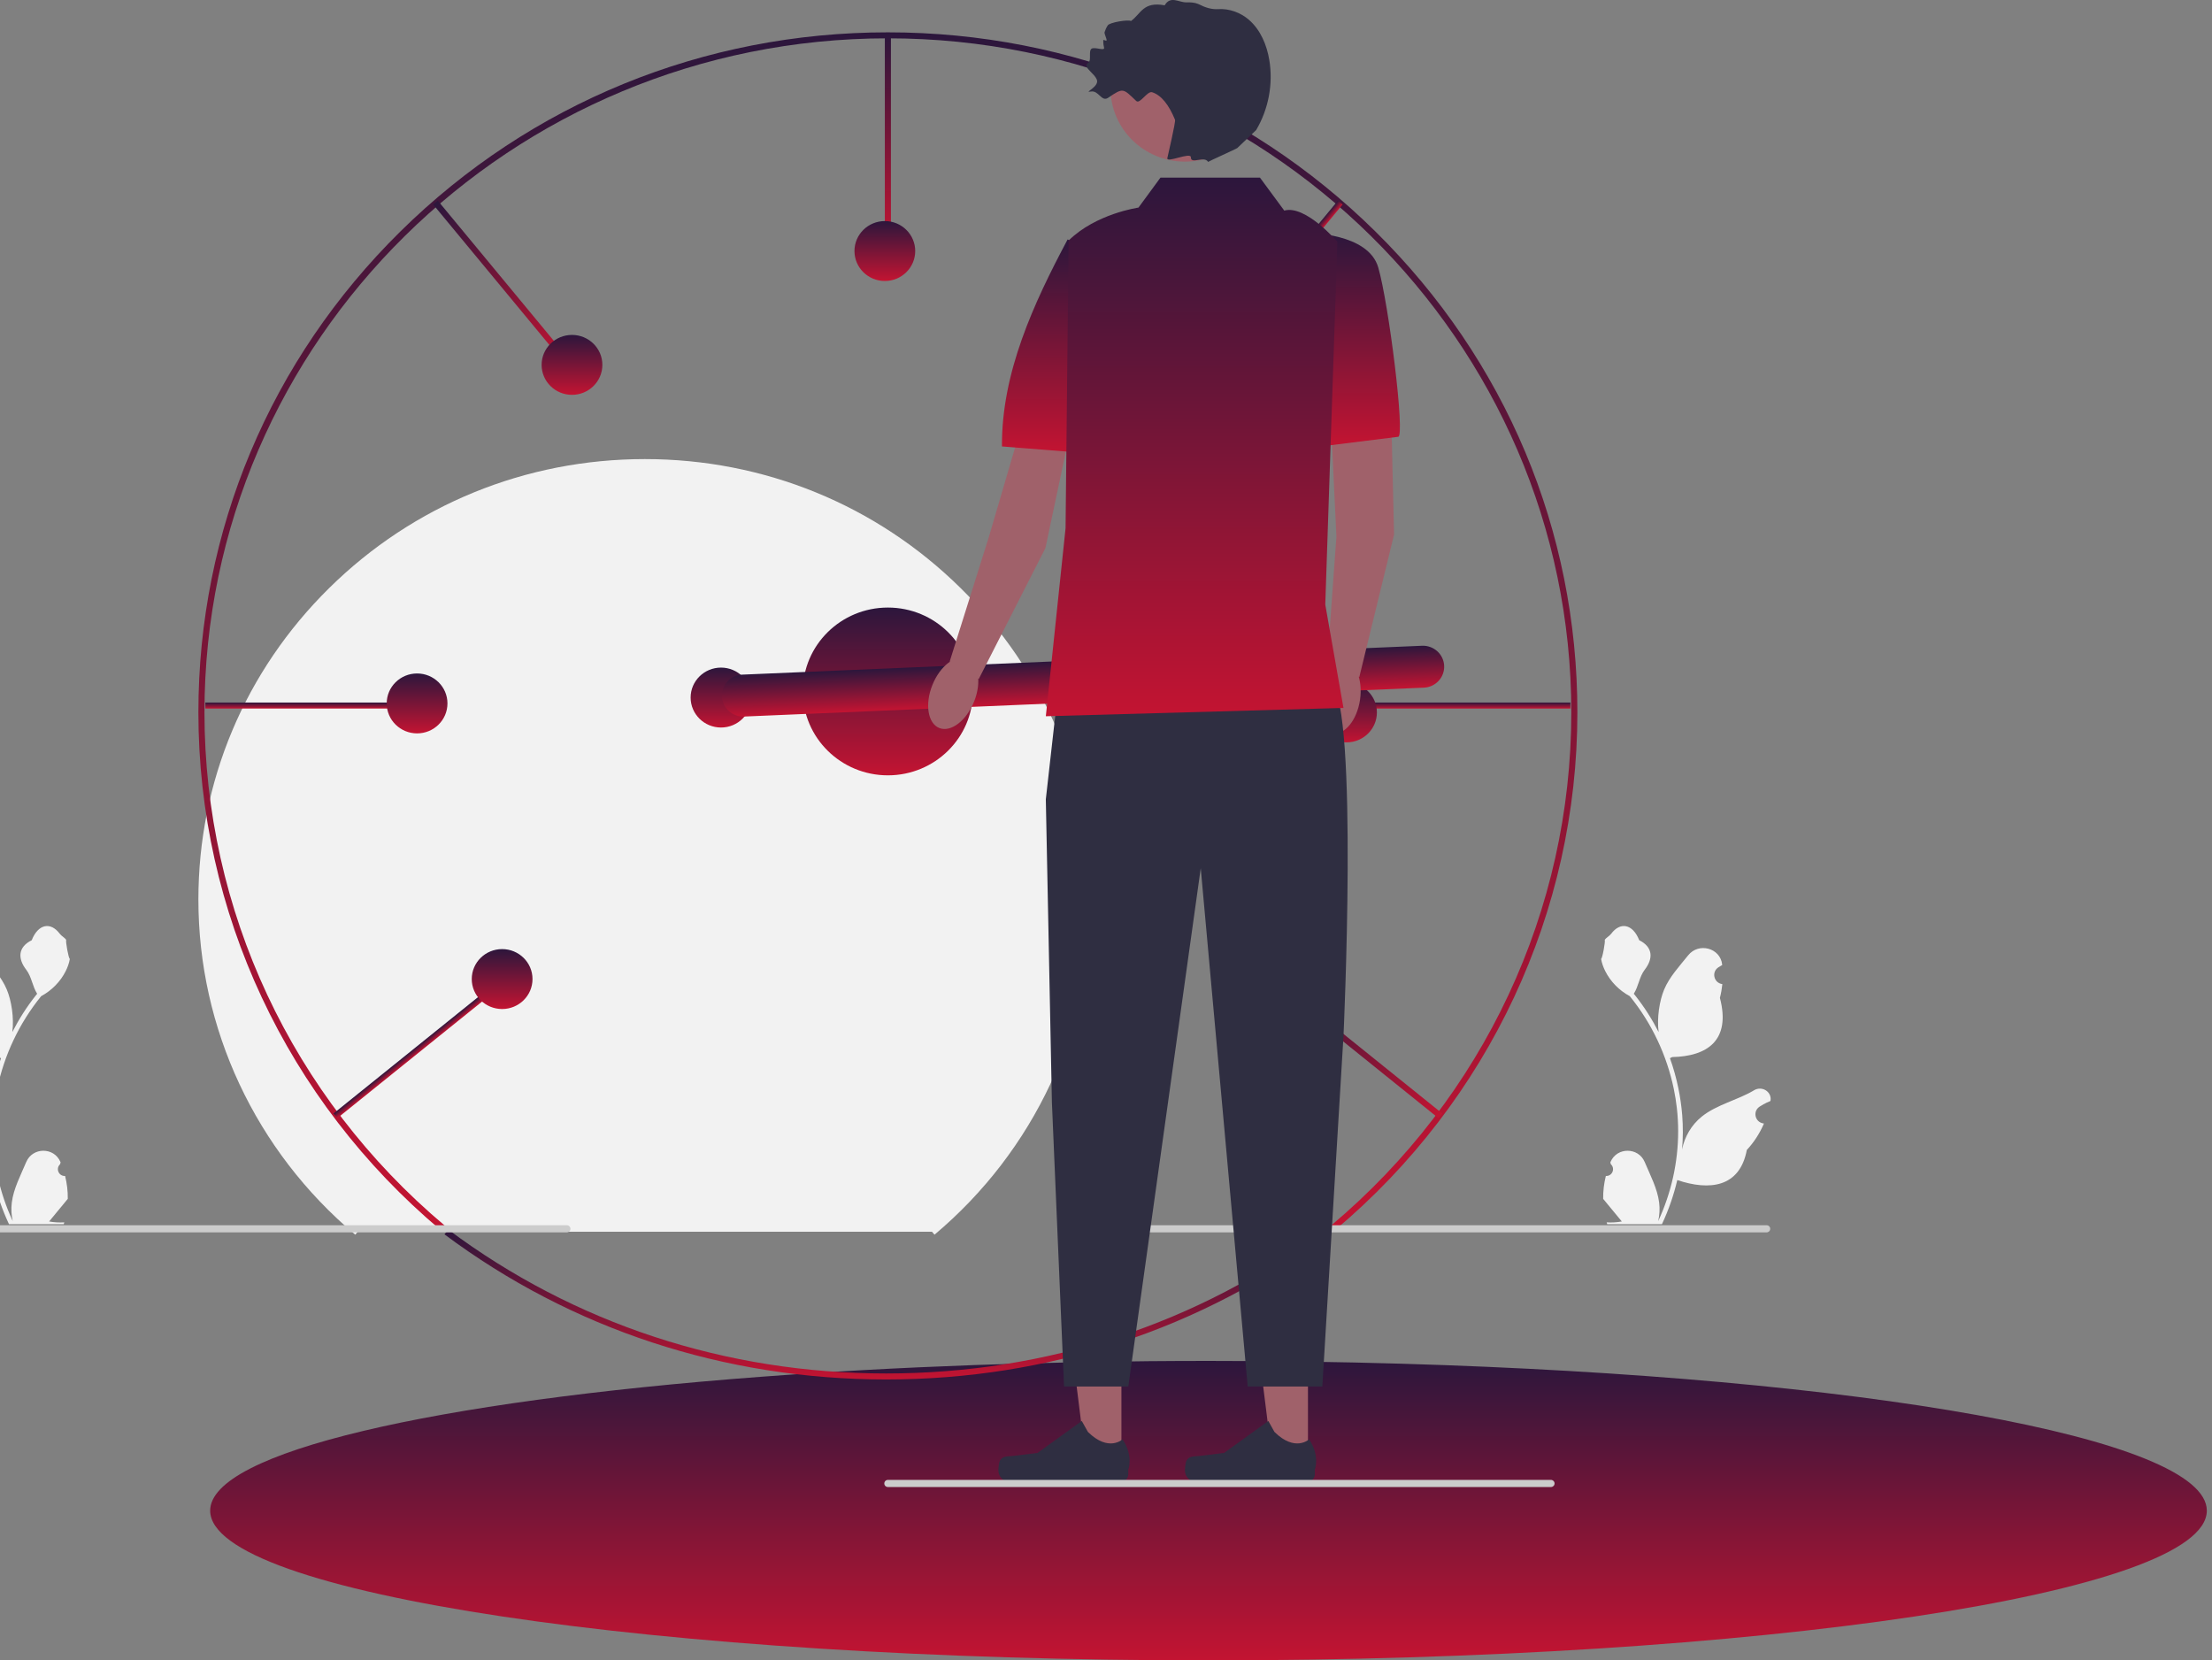 <svg width="421" height="316" viewBox="0 0 421 316" fill="none" xmlns="http://www.w3.org/2000/svg">
<rect x="0" y="0" width="421" height="316" fill="#808080" stroke="none"/>
<path d="M420.015 287.495C420.015 303.232 334.947 315.991 230.008 315.991C125.068 315.991 40 303.232 40 287.495C40 276.355 82.641 266.703 144.786 262.021C170.413 260.085 199.367 259 230.008 259C242.603 259 254.911 259.184 266.814 259.533C354.138 262.107 420.015 273.646 420.015 287.495Z" fill="url(#paint0_linear_89_2)"/>
<g clip-path="url(#clip0_89_2)">
<path d="M168.679 262.527C137.865 262.527 108.788 252.978 84.592 234.911L85.33 234.014C109.314 251.921 138.136 261.387 168.679 261.387C199.246 261.387 228.085 251.908 252.08 233.975L252.819 234.872C228.611 252.964 199.516 262.527 168.679 262.527Z" fill="url(#paint1_linear_89_2)"/>
<path d="M305.633 223.801C306.827 223.875 307.487 222.412 306.584 221.559L306.494 221.206C306.506 221.178 306.518 221.15 306.53 221.122C307.737 218.281 311.831 218.301 313.028 221.145C314.091 223.67 315.444 226.199 315.778 228.869C315.927 230.047 315.86 231.248 315.595 232.404C318.085 227.039 319.396 221.18 319.396 215.287C319.396 213.807 319.313 212.326 319.145 210.85C319.007 209.642 318.817 208.441 318.57 207.252C317.237 200.822 314.351 194.697 310.188 189.582C308.187 188.503 306.518 186.817 305.509 184.795C305.147 184.066 304.863 183.281 304.729 182.482C304.957 182.512 305.588 179.09 305.416 178.88C305.733 178.405 306.302 178.169 306.648 177.706C308.372 175.4 310.748 175.803 311.988 178.936C314.637 180.254 314.662 182.441 313.037 184.544C312.003 185.882 311.861 187.693 310.953 189.126C311.047 189.243 311.144 189.358 311.237 189.475C312.949 191.641 314.429 193.968 315.678 196.414C315.325 193.696 315.846 190.422 316.733 188.312C317.744 185.907 319.638 183.882 321.306 181.803C323.31 179.306 327.419 180.396 327.772 183.561C327.775 183.592 327.779 183.623 327.782 183.653C327.534 183.791 327.291 183.937 327.054 184.092C325.702 184.974 326.169 187.042 327.772 187.286L327.808 187.292C327.718 188.172 327.565 189.045 327.341 189.903C329.481 198.065 324.861 201.038 318.264 201.172C318.119 201.245 317.977 201.319 317.831 201.389C318.5 203.245 319.033 205.149 319.429 207.079C319.784 208.784 320.03 210.507 320.169 212.238C320.34 214.422 320.325 216.617 320.139 218.797L320.15 218.719C320.624 216.318 321.946 214.076 323.865 212.522C326.724 210.205 330.763 209.352 333.848 207.49C335.333 206.594 337.235 207.752 336.976 209.45L336.963 209.531C336.504 209.715 336.056 209.929 335.623 210.168C335.375 210.306 335.133 210.453 334.895 210.607C333.543 211.49 334.01 213.557 335.613 213.801L335.649 213.807C335.675 213.81 335.698 213.814 335.724 213.818C334.936 215.663 333.838 217.375 332.464 218.852C331.126 225.978 325.379 226.654 319.231 224.579H319.228C318.556 227.466 317.573 230.287 316.311 232.975H305.894C305.857 232.861 305.823 232.743 305.789 232.629C306.753 232.688 307.724 232.633 308.672 232.46C307.899 231.524 307.126 230.581 306.353 229.646C306.335 229.627 306.32 229.609 306.305 229.591C305.913 229.112 305.517 228.637 305.125 228.158L305.125 228.158C305.1 226.688 305.279 225.223 305.633 223.802L305.633 223.801Z" fill="#F2F2F2"/>
<path d="M12.39 223.801C11.196 223.875 10.536 222.412 11.44 221.559L11.53 221.206C11.518 221.178 11.506 221.15 11.494 221.122C10.286 218.281 6.193 218.301 4.995 221.145C3.932 223.67 2.579 226.199 2.246 228.869C2.097 230.047 2.164 231.248 2.429 232.404C-0.062 227.039 -1.372 221.18 -1.372 215.287C-1.372 213.807 -1.29 212.326 -1.122 210.85C-0.984 209.642 -0.793 208.441 -0.547 207.252C0.786 200.822 3.672 194.697 7.836 189.582C9.837 188.503 11.506 186.817 12.514 184.795C12.876 184.066 13.16 183.281 13.294 182.482C13.067 182.512 12.436 179.09 12.607 178.88C12.29 178.405 11.722 178.169 11.375 177.706C9.651 175.4 7.276 175.803 6.036 178.936C3.387 180.254 3.361 182.441 4.987 184.544C6.021 185.882 6.163 187.693 7.07 189.126C6.977 189.243 6.88 189.358 6.786 189.475C5.074 191.641 3.594 193.968 2.346 196.414C2.699 193.696 2.178 190.422 1.29 188.312C0.279 185.907 -1.615 183.882 -3.283 181.803C-5.287 179.306 -9.395 180.396 -9.748 183.561C-9.752 183.592 -9.755 183.623 -9.758 183.653C-9.511 183.791 -9.268 183.937 -9.031 184.092C-7.678 184.974 -8.146 187.042 -9.748 187.286L-9.785 187.292C-9.695 188.172 -9.542 189.045 -9.318 189.903C-11.458 198.065 -6.838 201.038 -0.241 201.172C-0.095 201.245 0.047 201.319 0.192 201.389C-0.476 203.245 -1.01 205.149 -1.406 207.079C-1.761 208.784 -2.007 210.507 -2.145 212.238C-2.317 214.422 -2.302 216.617 -2.115 218.797L-2.126 218.719C-2.601 216.318 -3.922 214.076 -5.842 212.522C-8.701 210.205 -12.74 209.352 -15.825 207.49C-17.309 206.594 -19.212 207.752 -18.953 209.45L-18.94 209.531C-18.481 209.715 -18.033 209.929 -17.6 210.168C-17.352 210.306 -17.109 210.453 -16.872 210.607C-15.52 211.49 -15.987 213.557 -17.59 213.801L-17.626 213.807C-17.652 213.81 -17.674 213.814 -17.7 213.818C-16.913 215.663 -15.815 217.375 -14.441 218.852C-13.103 225.978 -7.356 226.654 -1.208 224.579H-1.204C-0.532 227.466 0.45 230.287 1.712 232.975H12.13C12.167 232.861 12.2 232.743 12.234 232.629C11.271 232.688 10.3 232.633 9.351 232.46C10.124 231.524 10.897 230.581 11.67 229.646C11.689 229.627 11.704 229.609 11.719 229.591C12.111 229.112 12.507 228.637 12.899 228.158L12.899 228.158C12.923 226.688 12.745 225.223 12.391 223.802L12.39 223.801Z" fill="#F2F2F2"/>
<path d="M68.099 234.412L67.614 234.973C48.64 219.013 37.758 195.763 37.758 171.185C37.758 148.796 46.597 127.748 62.647 111.918C78.698 96.088 100.038 87.37 122.738 87.37C145.438 87.37 166.779 96.088 182.829 111.918C198.88 127.748 207.719 148.796 207.719 171.185C207.719 195.763 196.837 219.013 177.863 234.973L177.377 234.412" fill="#F2F2F2"/>
<path d="M254.111 234.085L253.361 233.218C282.403 208.789 299.059 173.202 299.059 135.582C299.059 64.844 240.709 7.293 168.986 7.293C97.264 7.293 38.914 64.843 38.914 135.582C38.914 173.202 55.57 208.789 84.612 233.218L83.862 234.085C54.562 209.439 37.758 173.536 37.758 135.582C37.758 101.009 51.408 68.507 76.193 44.061C100.978 19.616 133.933 6.153 168.986 6.153C204.04 6.153 236.994 19.616 261.78 44.061C286.565 68.507 300.215 101.009 300.215 135.582C300.215 173.536 283.411 209.439 254.111 234.085V234.085Z" fill="url(#paint2_linear_89_2)"/>
<path d="M209.35 233.857C209.35 234.233 209.656 234.535 210.038 234.535H336.231C336.613 234.535 336.919 234.233 336.919 233.857C336.919 233.481 336.613 233.178 336.231 233.178H210.038C209.656 233.178 209.35 233.481 209.35 233.857Z" fill="#CCCCCC"/>
<path d="M169.564 6.723H168.408V46.294H169.564V6.723Z" fill="url(#paint3_linear_89_2)"/>
<path d="M79.208 133.701H39.087V134.842H79.208V133.701Z" fill="url(#paint4_linear_89_2)"/>
<path d="M83.332 38.188L82.436 38.909L107.803 69.566L108.699 68.845L83.332 38.188Z" fill="url(#paint5_linear_89_2)"/>
<path d="M94.554 186.885L63.476 211.913L64.207 212.796L95.285 187.768L94.554 186.885Z" fill="url(#paint6_linear_89_2)"/>
<path d="M298.886 133.701H258.765V134.842H298.886V133.701Z" fill="url(#paint7_linear_89_2)"/>
<path d="M254.64 38.187L229.274 68.846L230.17 69.567L255.536 38.908L254.64 38.187Z" fill="url(#paint8_linear_89_2)"/>
<path d="M243.415 186.889L242.685 187.772L273.768 212.792L274.499 211.909L243.415 186.889Z" fill="url(#paint9_linear_89_2)"/>
<path d="M168.986 147.556C177.926 147.556 185.173 140.408 185.173 131.591C185.173 122.774 177.926 115.626 168.986 115.626C160.047 115.626 152.799 122.774 152.799 131.591C152.799 140.408 160.047 147.556 168.986 147.556Z" fill="url(#paint10_linear_89_2)"/>
<path d="M243.561 192.599C246.754 192.599 249.342 190.046 249.342 186.898C249.342 183.749 246.754 181.196 243.561 181.196C240.369 181.196 237.78 183.749 237.78 186.898C237.78 190.046 240.369 192.599 243.561 192.599Z" fill="url(#paint11_linear_89_2)"/>
<path d="M256.279 141.284C259.472 141.284 262.06 138.731 262.06 135.582C262.06 132.433 259.472 129.88 256.279 129.88C253.087 129.88 250.498 132.433 250.498 135.582C250.498 138.731 253.087 141.284 256.279 141.284Z" fill="url(#paint12_linear_89_2)"/>
<path d="M228.531 75.144C231.723 75.144 234.312 72.591 234.312 69.442C234.312 66.293 231.723 63.74 228.531 63.74C225.338 63.74 222.75 66.293 222.75 69.442C222.75 72.591 225.338 75.144 228.531 75.144Z" fill="url(#paint13_linear_89_2)"/>
<path d="M168.408 53.477C171.601 53.477 174.189 50.924 174.189 47.775C174.189 44.627 171.601 42.074 168.408 42.074C165.215 42.074 162.627 44.627 162.627 47.775C162.627 50.924 165.215 53.477 168.408 53.477Z" fill="url(#paint14_linear_89_2)"/>
<path d="M108.864 75.144C112.057 75.144 114.645 72.591 114.645 69.442C114.645 66.293 112.057 63.74 108.864 63.74C105.671 63.74 103.083 66.293 103.083 69.442C103.083 72.591 105.671 75.144 108.864 75.144Z" fill="url(#paint15_linear_89_2)"/>
<path d="M79.381 139.573C82.573 139.573 85.162 137.02 85.162 133.871C85.162 130.722 82.573 128.17 79.381 128.17C76.188 128.17 73.6 130.722 73.6 133.871C73.6 137.02 76.188 139.573 79.381 139.573Z" fill="url(#paint16_linear_89_2)"/>
<path d="M95.568 192.029C98.76 192.029 101.349 189.476 101.349 186.327C101.349 183.178 98.76 180.625 95.568 180.625C92.375 180.625 89.787 183.178 89.787 186.327C89.787 189.476 92.375 192.029 95.568 192.029Z" fill="url(#paint17_linear_89_2)"/>
<path d="M137.226 138.457C140.419 138.457 143.007 135.904 143.007 132.755C143.007 129.606 140.419 127.053 137.226 127.053C134.033 127.053 131.445 129.606 131.445 132.755C131.445 135.904 134.033 138.457 137.226 138.457Z" fill="url(#paint18_linear_89_2)"/>
<path d="M270.644 122.897L141.27 128.392C139.037 128.487 137.305 130.349 137.401 132.551L137.401 132.551C137.497 134.753 139.385 136.462 141.618 136.367L270.992 130.872C273.225 130.777 274.957 128.915 274.861 126.713C274.765 124.51 272.877 122.802 270.644 122.897Z" fill="url(#paint19_linear_89_2)"/>
<path d="M213.435 278.085L206.693 278.084L203.485 252.434L213.437 252.435L213.435 278.085Z" fill="#A0616A"/>
<path d="M190.335 277.934C190.125 278.283 190.014 279.408 190.014 279.814C190.014 281.06 191.039 282.071 192.303 282.071H213.183C214.045 282.071 214.744 281.381 214.744 280.531V279.673C214.744 279.673 215.777 277.097 213.65 273.92C213.65 273.92 211.007 276.407 207.058 272.512L205.893 270.431L197.463 276.512L192.79 277.08C191.767 277.204 190.861 277.06 190.335 277.934V277.934Z" fill="#2F2E41"/>
<path d="M248.939 278.085L242.196 278.084L238.989 252.434L248.94 252.435L248.939 278.085Z" fill="#A0616A"/>
<path d="M225.839 277.934C225.629 278.283 225.518 279.408 225.518 279.814C225.518 281.06 226.542 282.071 227.806 282.071H248.686C249.549 282.071 250.248 281.381 250.248 280.531V279.673C250.248 279.673 251.28 277.097 249.154 273.92C249.154 273.92 246.511 276.407 242.561 272.512L241.397 270.431L232.966 276.512L228.293 277.08C227.271 277.204 226.364 277.06 225.839 277.934V277.934Z" fill="#2F2E41"/>
<path d="M264.612 71.608L265.326 101.733L258.715 128.846L252.561 126.828L254.354 102.129L252.777 68.847L264.612 71.608Z" fill="#A0616A"/>
<path d="M258.848 133.175C259.419 129.29 257.986 125.869 255.647 125.535C253.308 125.201 250.949 128.079 250.379 131.964C249.808 135.85 251.241 139.27 253.58 139.604C255.919 139.938 258.278 137.06 258.848 133.175Z" fill="#A0616A"/>
<path d="M249.054 44.356C249.054 44.356 260.397 44.331 262.312 50.886C264.304 57.702 267.481 83.125 266.107 83.126L251.945 84.891L249.054 44.356Z" fill="url(#paint20_linear_89_2)"/>
<path d="M205.218 74.819L198.968 104.314L186.279 129.234L180.751 125.89L188.192 102.239L197.798 69.476L205.218 74.819Z" fill="#A0616A"/>
<path d="M185.411 133.48C186.862 129.824 186.255 126.172 184.055 125.322C181.854 124.472 178.893 126.746 177.442 130.401C175.99 134.057 176.597 137.709 178.798 138.559C180.998 139.409 183.959 137.135 185.411 133.48Z" fill="#A0616A"/>
<path d="M203.197 45.569C203.197 45.569 209.4 48.297 211.134 54.902C212.712 60.909 216.613 87.345 205.151 86.104L190.699 84.964C190.596 70.933 196.738 57.704 203.197 45.569Z" fill="url(#paint21_linear_89_2)"/>
<path d="M201.36 131.591L199.047 152.117L200.204 209.794L202.516 263.871H214.747L228.531 165.231L237.471 263.871H251.673L255.701 197.161C255.701 197.161 258.592 135.012 253.389 129.88C248.186 124.749 201.36 131.591 201.36 131.591Z" fill="#2F2E41"/>
<path d="M239.804 33.806H220.865L216.68 39.508C216.68 39.508 208.586 40.648 203.383 45.78L202.805 100.516L199.047 136.309L255.697 134.727L252.233 115.056L254.541 46.016C254.541 46.016 248.475 38.938 244.428 40.078L239.804 33.806Z" fill="url(#paint22_linear_89_2)"/>
<path d="M225.528 30.758C233.354 30.758 239.698 24.5 239.698 16.782C239.698 9.063 233.354 2.806 225.528 2.806C217.702 2.806 211.357 9.063 211.357 16.782C211.357 24.5 217.702 30.758 225.528 30.758Z" fill="#A0616A"/>
<path d="M237.702 3.768C236.117 2.391 233.941 1.598 231.865 1.738C230.607 1.823 229.385 1.433 228.268 0.856C228.193 0.817 228.115 0.781 228.037 0.749C227.333 0.462 226.55 0.43 225.788 0.448C224.4 0.481 222.758 -0.892 221.67 1.013C217.555 0.248 217.175 2.607 215.259 3.997C214.717 3.681 211.207 4.256 210.837 4.824C210.556 5.257 210.36 5.698 210.228 6.126C210.143 6.4 210.656 7.402 210.617 7.66C210.578 7.919 209.987 7.434 209.982 7.666C209.969 8.285 210.056 8.788 210.13 9.069C210.318 9.784 208.391 8.867 207.759 9.265C207.126 9.662 207.771 11.5 207.152 11.918C206.415 12.416 206.903 12.968 207.546 13.619C207.99 14.069 208.506 14.566 208.745 15.126C209.332 16.5 206.111 17.717 207.593 17.427C209.123 17.127 209.622 19.475 210.909 18.607C213.82 16.641 213.715 16.802 216.256 19.216C216.962 19.887 218.348 17.262 219.281 17.556C221.039 18.112 222.476 19.972 223.636 22.784C223.801 23.182 222.243 29.676 222.172 30.1C222.005 31.088 226.667 28.86 226.654 29.937C226.638 31.358 229.2 29.566 229.937 30.812C230.03 30.699 235.227 28.368 235.476 28.186L239.077 24.754C241.437 20.77 242.338 15.965 241.579 11.412C241.101 8.544 239.913 5.688 237.702 3.768H237.702Z" fill="#2F2E41"/>
<path d="M168.304 282.322C168.304 282.698 168.611 283 168.992 283H295.186C295.567 283 295.874 282.698 295.874 282.322C295.874 281.945 295.567 281.643 295.186 281.643H168.992C168.611 281.643 168.304 281.945 168.304 282.322Z" fill="#CCCCCC"/>
<path d="M-19 233.857C-19 234.233 -18.694 234.535 -18.312 234.535H107.881C108.263 234.535 108.569 234.233 108.569 233.857C108.569 233.481 108.263 233.178 107.881 233.178H-18.312C-18.694 233.178 -19 233.481 -19 233.857Z" fill="#CCCCCC"/>
</g>
<defs>
<linearGradient id="paint0_linear_89_2" x1="230.008" y1="259" x2="230.008" y2="315.991" gradientUnits="userSpaceOnUse">
<stop stop-color="#2C163C"/>
<stop offset="1" stop-color="#C31432"/>
</linearGradient>
<linearGradient id="paint1_linear_89_2" x1="168.705" y1="233.975" x2="168.705" y2="262.527" gradientUnits="userSpaceOnUse">
<stop stop-color="#2C163C"/>
<stop offset="1" stop-color="#C31432"/>
</linearGradient>
<linearGradient id="paint2_linear_89_2" x1="168.986" y1="6.153" x2="168.986" y2="234.085" gradientUnits="userSpaceOnUse">
<stop stop-color="#2C163C"/>
<stop offset="1" stop-color="#C31432"/>
</linearGradient>
<linearGradient id="paint3_linear_89_2" x1="168.986" y1="6.723" x2="168.986" y2="46.294" gradientUnits="userSpaceOnUse">
<stop stop-color="#2C163C"/>
<stop offset="1" stop-color="#C31432"/>
</linearGradient>
<linearGradient id="paint4_linear_89_2" x1="59.147" y1="133.701" x2="59.147" y2="134.842" gradientUnits="userSpaceOnUse">
<stop stop-color="#2C163C"/>
<stop offset="1" stop-color="#C31432"/>
</linearGradient>
<linearGradient id="paint5_linear_89_2" x1="82.884" y1="38.548" x2="107.832" y2="69.543" gradientUnits="userSpaceOnUse">
<stop stop-color="#2C163C"/>
<stop offset="1" stop-color="#C31432"/>
</linearGradient>
<linearGradient id="paint6_linear_89_2" x1="79.015" y1="199.399" x2="79.734" y2="200.292" gradientUnits="userSpaceOnUse">
<stop stop-color="#2C163C"/>
<stop offset="1" stop-color="#C31432"/>
</linearGradient>
<linearGradient id="paint7_linear_89_2" x1="278.825" y1="133.701" x2="278.825" y2="134.842" gradientUnits="userSpaceOnUse">
<stop stop-color="#2C163C"/>
<stop offset="1" stop-color="#C31432"/>
</linearGradient>
<linearGradient id="paint8_linear_89_2" x1="241.957" y1="53.516" x2="242.843" y2="54.249" gradientUnits="userSpaceOnUse">
<stop stop-color="#2C163C"/>
<stop offset="1" stop-color="#C31432"/>
</linearGradient>
<linearGradient id="paint9_linear_89_2" x1="243.05" y1="187.331" x2="273.789" y2="212.767" gradientUnits="userSpaceOnUse">
<stop stop-color="#2C163C"/>
<stop offset="1" stop-color="#C31432"/>
</linearGradient>
<linearGradient id="paint10_linear_89_2" x1="168.986" y1="115.626" x2="168.986" y2="147.556" gradientUnits="userSpaceOnUse">
<stop stop-color="#2C163C"/>
<stop offset="1" stop-color="#C31432"/>
</linearGradient>
<linearGradient id="paint11_linear_89_2" x1="243.561" y1="181.196" x2="243.561" y2="192.599" gradientUnits="userSpaceOnUse">
<stop stop-color="#2C163C"/>
<stop offset="1" stop-color="#C31432"/>
</linearGradient>
<linearGradient id="paint12_linear_89_2" x1="256.279" y1="129.88" x2="256.279" y2="141.284" gradientUnits="userSpaceOnUse">
<stop stop-color="#2C163C"/>
<stop offset="1" stop-color="#C31432"/>
</linearGradient>
<linearGradient id="paint13_linear_89_2" x1="228.531" y1="63.74" x2="228.531" y2="75.144" gradientUnits="userSpaceOnUse">
<stop stop-color="#2C163C"/>
<stop offset="1" stop-color="#C31432"/>
</linearGradient>
<linearGradient id="paint14_linear_89_2" x1="168.408" y1="42.074" x2="168.408" y2="53.477" gradientUnits="userSpaceOnUse">
<stop stop-color="#2C163C"/>
<stop offset="1" stop-color="#C31432"/>
</linearGradient>
<linearGradient id="paint15_linear_89_2" x1="108.864" y1="63.74" x2="108.864" y2="75.144" gradientUnits="userSpaceOnUse">
<stop stop-color="#2C163C"/>
<stop offset="1" stop-color="#C31432"/>
</linearGradient>
<linearGradient id="paint16_linear_89_2" x1="79.381" y1="128.17" x2="79.381" y2="139.573" gradientUnits="userSpaceOnUse">
<stop stop-color="#2C163C"/>
<stop offset="1" stop-color="#C31432"/>
</linearGradient>
<linearGradient id="paint17_linear_89_2" x1="95.568" y1="180.625" x2="95.568" y2="192.029" gradientUnits="userSpaceOnUse">
<stop stop-color="#2C163C"/>
<stop offset="1" stop-color="#C31432"/>
</linearGradient>
<linearGradient id="paint18_linear_89_2" x1="137.226" y1="127.053" x2="137.226" y2="138.457" gradientUnits="userSpaceOnUse">
<stop stop-color="#2C163C"/>
<stop offset="1" stop-color="#C31432"/>
</linearGradient>
<linearGradient id="paint19_linear_89_2" x1="205.957" y1="125.644" x2="206.296" y2="133.62" gradientUnits="userSpaceOnUse">
<stop stop-color="#2C163C"/>
<stop offset="1" stop-color="#C31432"/>
</linearGradient>
<linearGradient id="paint20_linear_89_2" x1="257.748" y1="44.356" x2="257.748" y2="84.891" gradientUnits="userSpaceOnUse">
<stop stop-color="#2C163C"/>
<stop offset="1" stop-color="#C31432"/>
</linearGradient>
<linearGradient id="paint21_linear_89_2" x1="201.881" y1="45.569" x2="201.881" y2="86.146" gradientUnits="userSpaceOnUse">
<stop stop-color="#2C163C"/>
<stop offset="1" stop-color="#C31432"/>
</linearGradient>
<linearGradient id="paint22_linear_89_2" x1="227.372" y1="33.806" x2="227.372" y2="136.309" gradientUnits="userSpaceOnUse">
<stop stop-color="#2C163C"/>
<stop offset="1" stop-color="#C31432"/>
</linearGradient>
<clipPath id="clip0_89_2">
<rect width="356" height="283" fill="white" transform="translate(-19)"/>
</clipPath>
</defs>
</svg>
